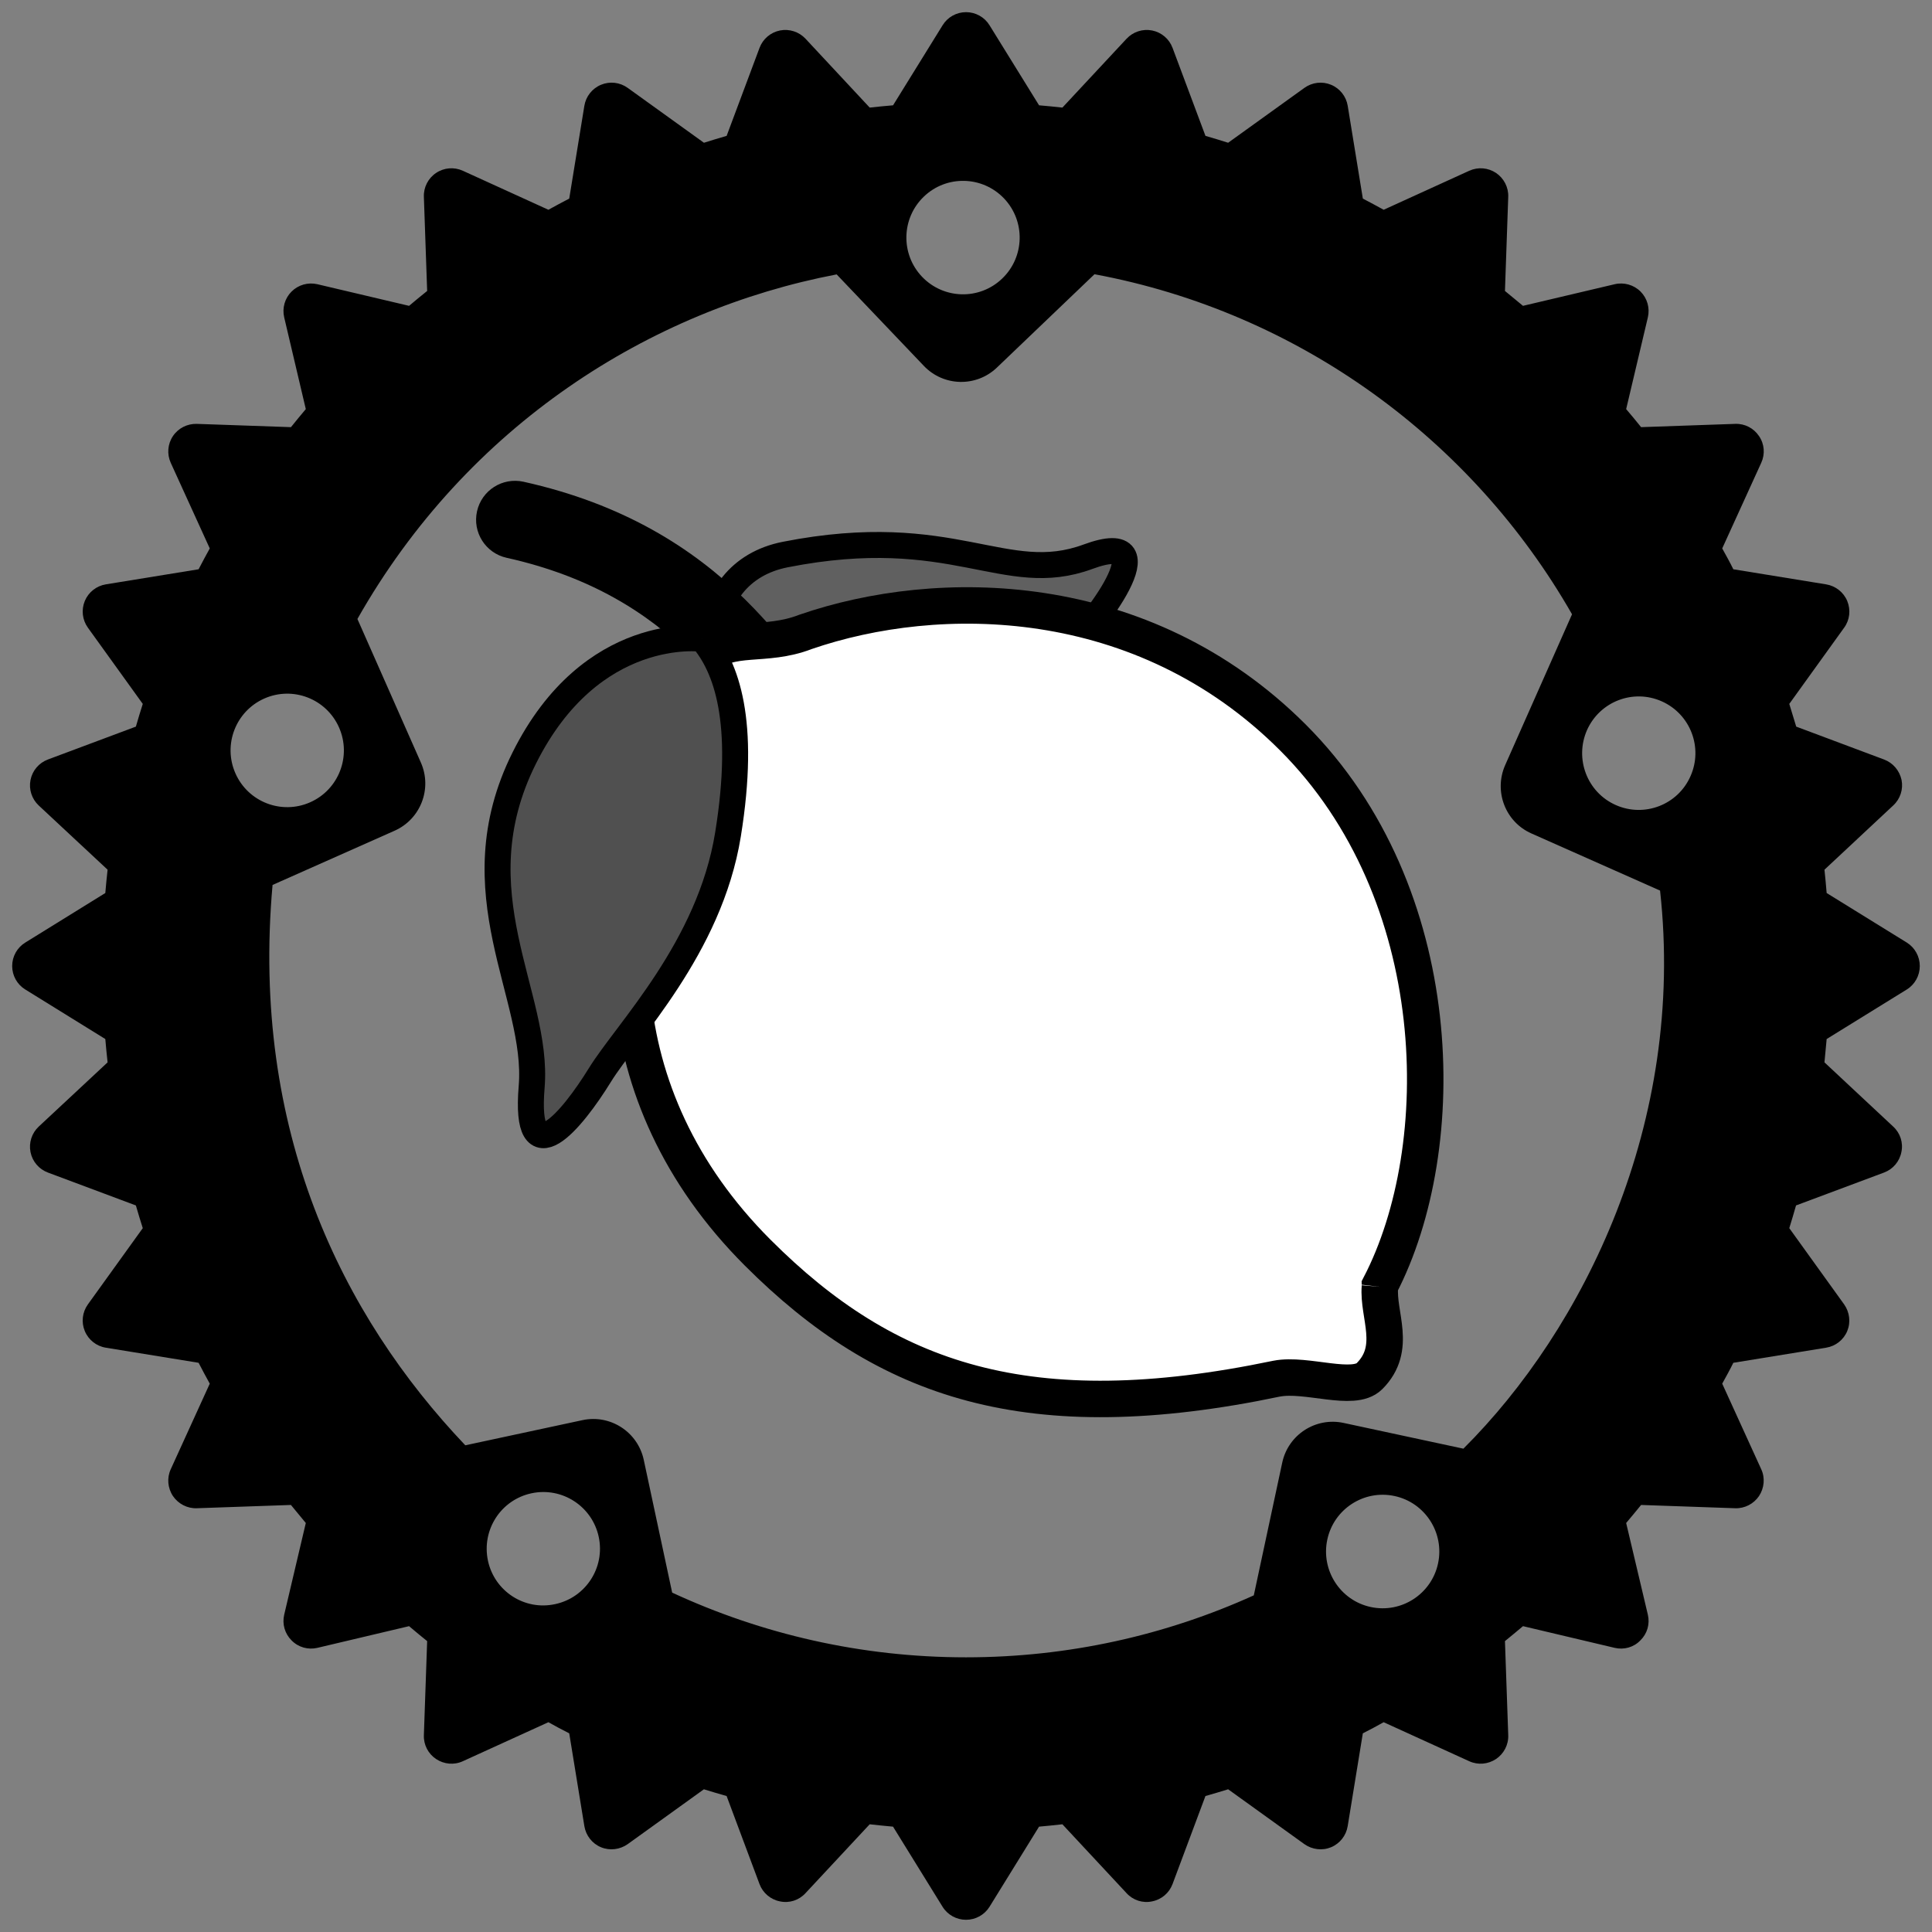 <?xml version="1.0" encoding="utf-8"?>
<svg viewBox="19 19 106 106" style="enable-background:new 0 0 144 144;" xmlns="http://www.w3.org/2000/svg">
  <rect x="19" y="19" width="106" height="106" fill="#808080" stroke="none"/>
  <defs>
    <clipPath id="clipPath18">
      <path d="M 0,38 38,38 38,0 0,0 0,38 z" id="path20"/>
    </clipPath>
  </defs>
  <path id="path3" d="M 123.62,70.716 119.22,67.996 C 119.19,67.568 119.14,67.141 119.1,66.716 L 122.87,63.194 C 123.26,62.836 123.43,62.306 123.33,61.793 123.22,61.278 122.86,60.854 122.37,60.671 L 117.55,58.866 C 117.42,58.448 117.3,58.033 117.17,57.62 L 120.18,53.438 C 120.49,53.013 120.55,52.46 120.35,51.975 120.15,51.492 119.71,51.146 119.19,51.061 L 114.1,50.233 C 113.91,49.847 113.7,49.467 113.49,49.09 L 115.63,44.395 C 115.85,43.917 115.81,43.361 115.51,42.927 115.22,42.491 114.73,42.236 114.2,42.256 L 109.04,42.436 C 108.77,42.102 108.5,41.771 108.22,41.446 L 109.41,36.414 C 109.53,35.903 109.38,35.368 109.01,34.997 108.64,34.627 108.1,34.474 107.59,34.594 L 102.56,35.78 C 102.23,35.504 101.9,35.231 101.57,34.964 L 101.75,29.798 C 101.77,29.275 101.51,28.778 101.08,28.488 100.64,28.196 100.09,28.152 99.61,28.369 L 94.916,30.509 C 94.537,30.301 94.157,30.095 93.773,29.896 L 92.943,24.805 C 92.859,24.289 92.513,23.851 92.029,23.651 91.546,23.45 90.992,23.515 90.567,23.821 L 86.382,26.832 C 85.97,26.701 85.556,26.575 85.138,26.455 L 83.333,21.627 C 83.15,21.135 82.726,20.774 82.211,20.672 81.697,20.571 81.168,20.742 80.811,21.124 L 77.289,24.903 C 76.864,24.856 76.436,24.813 76.009,24.778 L 73.289,20.383 C 73.014,19.938 72.527,19.667 72.003,19.667 71.479,19.667 70.992,19.938 70.718,20.383 L 67.998,24.778 C 67.57,24.813 67.142,24.856 66.717,24.903 L 63.194,21.124 C 62.837,20.742 62.307,20.571 61.794,20.672 61.279,20.775 60.855,21.135 60.672,21.627 L 58.867,26.455 C 58.449,26.575 58.035,26.702 57.622,26.832 L 53.438,23.821 C 53.013,23.514 52.459,23.449 51.975,23.651 51.492,23.851 51.145,24.289 51.061,24.805 L 50.231,29.896 C 49.847,30.095 49.467,30.3 49.088,30.509 L 44.394,28.369 C 43.917,28.151 43.361,28.196 42.927,28.488 42.491,28.778 42.236,29.275 42.256,29.798 L 42.436,34.964 C 42.102,35.231 41.771,35.504 41.444,35.78 L 36.413,34.594 C 35.902,34.475 35.366,34.627 34.996,34.997 34.624,35.368 34.473,35.903 34.593,36.414 L 35.778,41.446 C 35.503,41.772 35.231,42.102 34.964,42.436 L 29.798,42.256 C 29.277,42.241 28.779,42.491 28.488,42.927 28.196,43.361 28.152,43.917 28.369,44.395 L 30.509,49.09 C 30.301,49.467 30.095,49.847 29.896,50.233 L 24.806,51.061 C 24.289,51.145 23.853,51.491 23.652,51.975 23.452,52.46 23.517,53.013 23.822,53.438 L 26.833,57.62 C 26.702,58.033 26.575,58.448 26.455,58.866 L 21.627,60.671 C 21.137,60.854 20.776,61.278 20.674,61.793 20.572,62.307 20.743,62.836 21.126,63.194 L 24.903,66.716 C 24.856,67.141 24.814,67.569 24.778,67.996 L 20.384,70.716 C 19.939,70.991 19.668,71.477 19.668,72.002 19.668,72.527 19.939,73.013 20.384,73.287 L 24.778,76.007 C 24.814,76.435 24.856,76.862 24.903,77.287 L 21.126,80.81 C 20.743,81.167 20.572,81.697 20.674,82.21 20.776,82.725 21.137,83.148 21.627,83.332 L 26.455,85.137 C 26.575,85.555 26.702,85.97 26.833,86.383 L 23.822,90.566 C 23.516,90.992 23.451,91.545 23.652,92.028 23.853,92.513 24.29,92.859 24.807,92.942 L 29.896,93.77 C 30.095,94.156 30.299,94.536 30.509,94.915 L 28.369,99.608 C 28.151,100.08 28.196,100.64 28.488,101.08 28.78,101.51 29.277,101.77 29.798,101.75 L 34.962,101.57 C 35.231,101.9 35.502,102.23 35.778,102.56 L 34.593,107.59 C 34.473,108.1 34.624,108.63 34.996,109 35.365,109.38 35.902,109.53 36.413,109.41 L 41.444,108.22 C 41.771,108.5 42.102,108.77 42.436,109.04 L 42.256,114.2 C 42.236,114.73 42.491,115.22 42.927,115.51 43.361,115.8 43.917,115.85 44.394,115.63 L 49.088,113.49 C 49.466,113.7 49.846,113.91 50.231,114.1 L 51.061,119.19 C 51.145,119.71 51.491,120.15 51.975,120.35 52.458,120.55 53.013,120.48 53.438,120.18 L 57.62,117.17 C 58.033,117.3 58.448,117.42 58.866,117.54 L 60.671,122.37 C 60.854,122.86 61.278,123.22 61.793,123.32 62.307,123.43 62.836,123.26 63.193,122.87 L 66.716,119.09 C 67.141,119.14 67.569,119.18 67.997,119.22 L 70.717,123.62 C 70.991,124.06 71.478,124.33 72.002,124.33 72.526,124.33 73.013,124.06 73.288,123.62 L 76.008,119.22 C 76.436,119.18 76.863,119.14 77.288,119.09 L 80.81,122.87 C 81.167,123.26 81.697,123.43 82.21,123.32 82.725,123.22 83.149,122.86 83.332,122.37 L 85.137,117.54 C 85.555,117.42 85.97,117.3 86.383,117.17 L 90.566,120.18 C 90.991,120.48 91.545,120.55 92.028,120.35 92.512,120.15 92.858,119.71 92.942,119.19 L 93.772,114.1 C 94.156,113.91 94.536,113.7 94.915,113.49 L 99.609,115.63 C 100.09,115.85 100.64,115.8 101.08,115.51 101.51,115.22 101.77,114.73 101.75,114.2 L 101.57,109.04 C 101.9,108.77 102.23,108.5 102.56,108.22 L 107.59,109.41 C 108.1,109.53 108.64,109.38 109,109 109.38,108.63 109.53,108.1 109.41,107.59 L 108.22,102.56 C 108.5,102.23 108.77,101.9 109.04,101.57 L 114.2,101.75 C 114.72,101.77 115.22,101.51 115.51,101.08 115.8,100.64 115.85,100.08 115.63,99.608 L 113.49,94.915 C 113.7,94.536 113.91,94.156 114.1,93.77 L 119.19,92.942 C 119.71,92.859 120.15,92.513 120.35,92.028 120.55,91.545 120.48,90.992 120.18,90.566 L 117.17,86.383 C 117.3,85.97 117.42,85.555 117.54,85.137 L 122.37,83.332 C 122.86,83.148 123.22,82.725 123.32,82.21 123.43,81.696 123.26,81.167 122.87,80.81 L 119.1,77.287 C 119.14,76.862 119.18,76.434 119.22,76.007 L 123.62,73.287 C 124.06,73.013 124.33,72.526 124.33,72.002 124.33,71.478 124.06,70.991 123.62,70.716 Z M 94.208,107.17 C 92.53,106.81 91.463,105.15 91.823,103.47 92.182,101.79 93.835,100.72 95.512,101.08 97.19,101.44 98.259,103.1 97.899,104.78 97.539,106.46 95.885,107.53 94.208,107.17 Z M 64.903,34.055 69.689,39.076 C 70.771,40.209 72.563,40.251 73.695,39.168 L 79.05,34.046 C 90.271,36.135 99.771,43.12 105.25,52.703 L 101.58,60.983 C 100.95,62.416 101.59,64.092 103.02,64.727 L 110.08,67.862 C 111.49,80.621 105.88,91.917 99.29,98.482 L 92.715,97.069 C 91.184,96.741 89.678,97.715 89.35,99.249 L 87.79,106.53 C 82.976,108.71 77.63,109.93 72,109.93 66.241,109.93 60.779,108.65 55.879,106.38 L 54.32,99.096 C 53.992,97.564 52.486,96.588 50.956,96.917 L 44.529,98.297 C 37.763,91.181 32.753,81.02 33.954,67.553 L 40.649,64.578 C 42.079,63.943 42.725,62.267 42.09,60.834 L 38.61,52.96 C 44.643,42.306 54.679,36.008 64.903,34.055 Z M 49.463,107.01 C 47.785,107.38 46.133,106.31 45.772,104.63 45.413,102.94 46.48,101.29 48.158,100.93 49.836,100.57 51.489,101.64 51.849,103.32 52.208,105 51.14,106.65 49.463,107.01 Z M 37.6,58.91 C 38.296,60.481 37.588,62.322 36.019,63.017 34.45,63.714 32.614,63.005 31.918,61.433 31.222,59.861 31.93,58.023 33.499,57.326 35.069,56.63 36.904,57.338 37.6,58.91 Z M 69.691,29.784 C 70.931,28.596 72.898,28.643 74.085,29.885 75.27,31.13 75.225,33.099 73.982,34.286 72.742,35.474 70.775,35.428 69.588,34.184 68.404,32.941 68.449,30.972 69.691,29.784 Z M 106.07,59.061 C 106.77,57.49 108.6,56.781 110.17,57.478 111.74,58.174 112.45,60.014 111.75,61.585 111.06,63.157 109.22,63.866 107.65,63.169 106.08,62.473 105.38,60.634 106.07,59.061 Z"/>
  <g transform="matrix(1.425, 0, 0, -1.425, 44.408, 97.392)" id="g12" style="">
    <g id="g14">
      <g clip-path="url(#clipPath18)" id="g16">
        <g transform="translate(12.405,33.661)" id="g22">
          <path d="M 0,0 C 6.48,1.275 8.453,-1.265 11.655,-0.084 14.857,1.097 11.748,-2.904 10.91,-3.592 10.07,-4.281 2.77,-8.401 -0.396,-6.89 -3.563,-5.379 -3.58,-0.705 0,0" id="path24" style="fill-opacity: 1; fill-rule: nonzero; stroke: rgb(0, 0, 0); paint-order: fill; fill: rgb(96, 96, 96);"/>
        </g>
        <g transform="translate(16.001,21)" id="g26">
          <path d="m 0,0 c -0.304,0 -0.604,0.138 -0.801,0.4 -0.687,0.916 -1.308,1.955 -1.965,3.056 -2.268,3.795 -4.839,8.098 -11.452,9.568 -0.539,0.12 -0.879,0.654 -0.759,1.193 0.12,0.539 0.654,0.878 1.193,0.759 C -6.33,13.32 -3.402,8.419 -1.049,4.481 -0.419,3.427 0.175,2.432 0.799,1.6 1.13,1.158 1.041,0.531 0.599,0.2 0.419,0.065 0.208,0 0,0" id="path28" style="fill-opacity: 1; fill-rule: nonzero; stroke: rgb(0, 0, 0); paint-order: fill;"/>
        </g>
        <g transform="translate(35.3,5.466)" id="g30">
          <path d="m 0,0 c 0.002,0.017 -0.003,0.028 -0.003,0.043 2.774,5.335 2.648,15.113 -3.346,21.107 -5.8,5.8 -13.679,5.821 -18.767,4.067 -1.578,-0.614 -2.916,-0.066 -3.815,-0.965 -0.881,-0.881 -0.351,-2.719 -0.714,-3.819 -3.169,-5.202 -3.405,-13.025 2.687,-19.117 4.962,-4.962 10.438,-6.841 19.98,-4.852 0.002,0.002 0.005,10e-4 0.008,0.002 1.149,0.218 2.95,-0.524 3.567,0.094 C 0.683,-2.355 -0.094,-1.083 0,0" id="path32" style="fill-opacity: 1; fill-rule: nonzero; stroke: rgb(0, 0, 0); stroke-width: 1.404px; paint-order: fill; fill: rgb(255, 255, 255);"/>
        </g>
        <g transform="translate(9.208,30.418)" id="g34">
          <path d="m 0,0 c 0,0 -4.27,0.59 -6.857,-4.599 -2.588,-5.188 0.582,-9.124 0.289,-12.652 -0.293,-3.531 1.566,-1.265 2.621,0.445 1.055,1.71 4.23,4.894 4.938,9.269 C 1.699,-3.163 0.922,-1.081 0,0" id="path36" style="fill-opacity: 1; fill-rule: nonzero; stroke: rgb(0, 0, 0); paint-order: fill; fill: rgb(80, 80, 80);"/>
        </g>
      </g>
    </g>
  </g>
</svg>